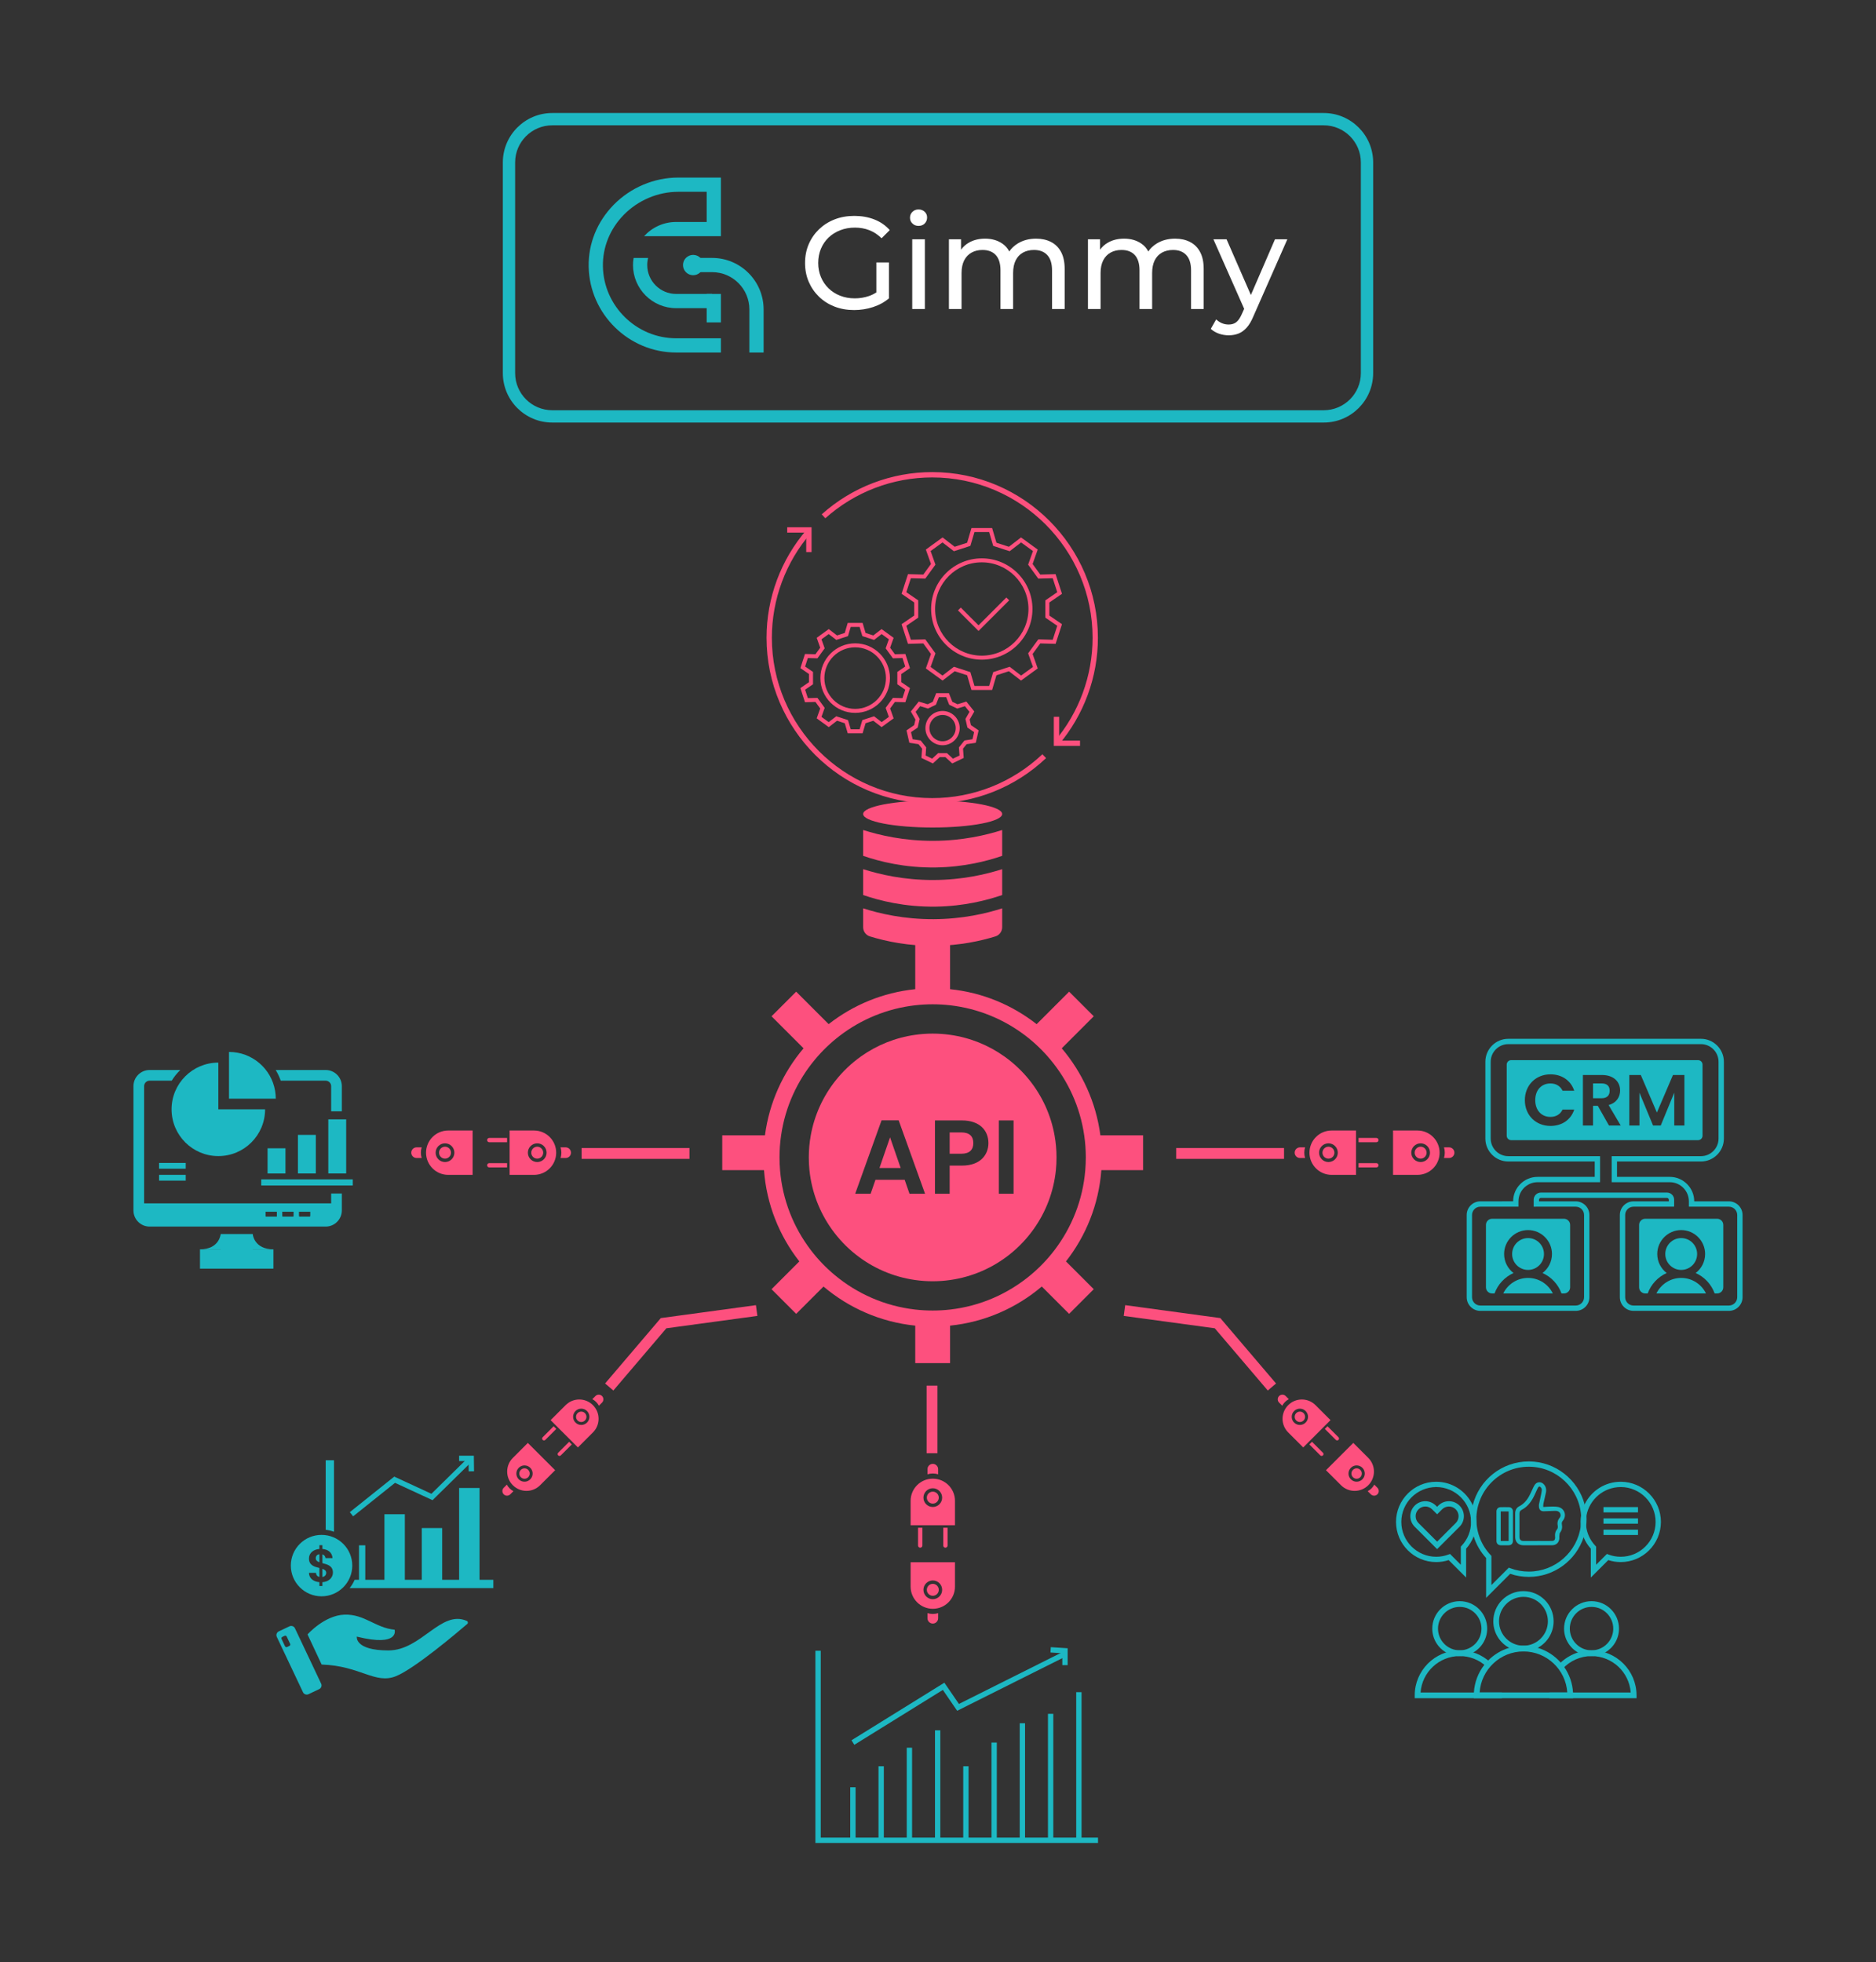<?xml version="1.0" encoding="utf-8"?>
<!-- Generator: Adobe Illustrator 24.1.1, SVG Export Plug-In . SVG Version: 6.00 Build 0)  -->
<svg version="1.1" id="Layer_1" xmlns="http://www.w3.org/2000/svg" xmlns:xlink="http://www.w3.org/1999/xlink" x="0px" y="0px"
	 viewBox="0 0 1600 1673.71" style="enable-background:new 0 0 1600 1673.71;" xml:space="preserve">
<rect x="0" y="0" width="1600" height="1673.71" fill="#333333" stroke="none"/>
<style type="text/css">
	.st0{fill:#1DB8C3;}
	.st1{fill:#FFFFFF;}
	.st2{fill:#FD507E;}
	.st3{fill:none;stroke:#FD507E;stroke-width:12.839;stroke-miterlimit:10;}
	.st4{fill:#FFFFFF;stroke:#FD507E;stroke-width:12.839;stroke-miterlimit:10;}
</style>
<g>
	<g>
		<g>
			<path class="st0" d="M552.78,220.02c-0.53,1.94-0.77,3.97-0.77,6.07c0,13.6,11.09,24.64,24.64,24.64h30.71v12.14h-30.71
				c-20.27,0-36.78-16.51-36.78-36.78c0-2.06,0.16-4.09,0.53-6.07H552.78z"/>
			<path class="st0" d="M614.85,288.56v12.14h-38.2c-40.38,0-73.85-32.82-74.58-73.2c-0.4-19.63,7.2-38.4,21.33-52.81
				c14.49-14.77,34.56-23.23,55.07-23.23h36.38v50.02h-65.51c6.72-7.45,16.47-12.14,27.31-12.14h26.06v-25.74h-24.24
				c-17.28,0-34.19,7.16-46.41,19.59c-11.82,12.06-18.17,27.72-17.85,44.11c0.61,33.79,28.65,61.26,62.44,61.26H614.85z"/>
			<path class="st0" d="M651.27,263.96v36.74h-12.14v-36.74c0-17.52-14.24-31.81-31.77-31.81h-16.19v-12.14h16.19
				C631.6,220.02,651.27,239.72,651.27,263.96z"/>
			<circle class="st0" cx="591.18" cy="226.09" r="8.67"/>
			<rect x="602.71" y="250.73" class="st0" width="12.14" height="24.29"/>
		</g>
		<g>
			<path class="st1" d="M747.41,223.88v29.16l10.76,1.46v-30.62H747.41z M747.41,249.42c-2.02,1.33-4.13,2.37-6.34,3.12
				c-3.86,1.31-7.87,1.96-12.06,1.96c-4.49,0-8.64-0.75-12.45-2.24c-3.82-1.5-7.13-3.61-9.93-6.34c-2.8-2.73-4.97-5.95-6.51-9.65
				c-1.53-3.7-2.3-7.68-2.3-11.94c0-4.34,0.77-8.36,2.3-12.06c1.54-3.7,3.71-6.9,6.51-9.59c2.8-2.7,6.13-4.79,9.98-6.29
				c3.85-1.49,8.02-2.24,12.51-2.24c4.41,0,8.51,0.73,12.28,2.19c3.78,1.46,7.28,3.76,10.49,6.9l6.96-6.96
				c-3.59-4.04-7.97-7.06-13.13-9.08c-5.16-2.02-10.84-3.03-17.05-3.03c-6.13,0-11.74,0.99-16.82,2.97
				c-5.09,1.98-9.52,4.79-13.3,8.41c-3.77,3.63-6.71,7.87-8.8,12.74c-2.1,4.86-3.14,10.2-3.14,16.04c0,5.83,1.04,11.18,3.14,16.04
				c2.09,4.86,5.01,9.1,8.75,12.73c3.74,3.63,8.15,6.43,13.23,8.41c5.09,1.98,10.66,2.97,16.72,2.97c5.53,0,10.9-0.84,16.09-2.52
				c5.2-1.68,9.74-4.17,13.63-7.46l-6.39-8.53C750.38,247.29,748.92,248.43,747.41,249.42z"/>
			<path class="st1" d="M778.03,204.13v59.46h10.77v-59.46H778.03z M788.63,180.63c-1.39-1.3-3.13-1.96-5.22-1.96
				c-2.09,0-3.83,0.67-5.21,2.02c-1.39,1.35-2.08,3.03-2.08,5.05c0,1.94,0.69,3.59,2.08,4.93c1.38,1.35,3.12,2.02,5.21,2.02
				c2.17,0,3.93-0.69,5.27-2.07c1.35-1.38,2.02-3.09,2.02-5.11C790.7,183.57,790.01,181.94,788.63,180.63z"/>
			<path class="st1" d="M904.95,214.9c-2.06-3.81-4.92-6.65-8.58-8.52c-3.67-1.87-7.89-2.81-12.68-2.81
				c-5.98,0-11.22,1.39-15.7,4.15c-3.01,1.86-5.41,4.12-7.2,6.78c-1.45-2.78-3.42-5.02-5.93-6.72c-4.11-2.8-9.01-4.21-14.69-4.21
				c-5.16,0-9.69,1.09-13.57,3.26c-2.87,1.6-5.19,3.67-6.96,6.2v-8.9h-10.32v59.46h10.77v-30.63c0-4.33,0.75-7.96,2.24-10.88
				c1.5-2.91,3.59-5.12,6.29-6.62c2.69-1.49,5.79-2.24,9.31-2.24c4.93,0,8.73,1.46,11.38,4.38c2.65,2.91,3.98,7.25,3.98,13.01v32.98
				h10.77v-30.63c0-4.33,0.73-7.96,2.19-10.88c1.46-2.91,3.53-5.12,6.22-6.62c2.7-1.49,5.84-2.24,9.43-2.24
				c4.86,0,8.63,1.46,11.33,4.38c2.69,2.91,4.03,7.25,4.03,13.01v32.98h10.77v-34.22C908.03,223.54,907,218.72,904.95,214.9z"/>
			<path class="st1" d="M1023.51,214.9c-2.05-3.81-4.91-6.65-8.58-8.52c-3.66-1.87-7.89-2.81-12.67-2.81
				c-5.99,0-11.22,1.39-15.71,4.15c-3,1.86-5.41,4.12-7.2,6.78c-1.45-2.78-3.42-5.02-5.92-6.72c-4.12-2.8-9.01-4.21-14.7-4.21
				c-5.16,0-9.68,1.09-13.57,3.26c-2.86,1.6-5.18,3.66-6.95,6.19v-8.89h-10.32v59.46h10.77v-30.63c0-4.33,0.74-7.96,2.24-10.88
				c1.49-2.91,3.59-5.12,6.28-6.62c2.69-1.49,5.79-2.24,9.31-2.24c4.94,0,8.73,1.46,11.39,4.38c2.65,2.91,3.98,7.25,3.98,13.01
				v32.98h10.77v-30.63c0-4.33,0.73-7.96,2.18-10.88c1.46-2.91,3.54-5.12,6.23-6.62c2.69-1.49,5.83-2.24,9.42-2.24
				c4.86,0,8.64,1.46,11.33,4.38c2.69,2.91,4.04,7.25,4.04,13.01v32.98h10.77v-34.22C1026.6,223.54,1025.57,218.72,1023.51,214.9z"
				/>
			<path class="st1" d="M1066.85,251.64l-20.73-47.51h-11.22l26.23,59.31l0.91,2.05l7.18-8.41L1066.85,251.64z M1087.4,204.13
				l-20.55,47.51l-2.79,6.45l-1.12,1.35l-1.81,4l-1.89,4.18c-1.5,3.44-3.1,5.84-4.82,7.18c-1.72,1.35-3.89,2.02-6.51,2.02
				c-2.02,0-3.93-0.37-5.72-1.12c-1.79-0.75-3.44-1.83-4.94-3.25l-4.59,8.07c1.94,1.8,4.26,3.16,6.95,4.1
				c2.69,0.93,5.46,1.4,8.3,1.4c3.07,0,5.87-0.5,8.41-1.51c2.54-1.01,4.88-2.72,7.01-5.11c2.14-2.39,4.06-5.68,5.78-9.87l28.83-65.4
				H1087.4z"/>
		</g>
	</g>
	<g>
		<g>
			<g>
				<g>
					<path class="st2" d="M1135.72,964.33c-10.44,0-18.91,8.47-18.91,18.92c0,10.45,8.47,18.92,18.91,18.92h20.81v-37.84H1135.72z
						 M1132.99,991.23c-4.41,0-7.99-3.57-7.99-7.98c0-4.41,3.58-7.99,7.99-7.99s7.98,3.58,7.98,7.99
						C1140.97,987.66,1137.4,991.23,1132.99,991.23z"/>
					<path class="st2" d="M1113.09,978.69h-4.34c-2.51,0-4.55,2.04-4.55,4.55s2.04,4.55,4.55,4.55h4.34
						c-0.45-1.44-0.69-2.97-0.69-4.55S1112.64,980.13,1113.09,978.69z"/>
					<path class="st2" d="M1138.09,983.24c0-2.81-2.29-5.1-5.1-5.1c-2.81,0-5.09,2.29-5.09,5.1c0,2.81,2.28,5.1,5.09,5.1
						C1135.81,988.34,1138.09,986.06,1138.09,983.24z"/>
				</g>
				<g>
					<path class="st2" d="M1158.69,974.26v-3.52c0-0.04,0.04-0.08,0.08-0.08h15.1c1.02,0,1.84,0.82,1.84,1.84l0,0
						c0,1.02-0.82,1.84-1.84,1.84h-15.1C1158.72,974.34,1158.69,974.3,1158.69,974.26z"/>
					<path class="st2" d="M1158.69,995.75v-3.52c0-0.04,0.04-0.08,0.08-0.08h15.1c1.02,0,1.84,0.82,1.84,1.84l0,0
						c0,1.02-0.82,1.84-1.84,1.84h-15.1C1158.72,995.83,1158.69,995.79,1158.69,995.75z"/>
				</g>
			</g>
			<g>
				<g>
					<path class="st2" d="M1208.9,964.33h-20.8v37.84h20.8c10.45,0,18.91-8.47,18.91-18.92
						C1227.81,972.8,1219.35,964.33,1208.9,964.33z M1211.64,991.23c-4.42,0-7.99-3.57-7.99-7.98c0-4.41,3.57-7.99,7.99-7.99
						c4.41,0,7.98,3.58,7.98,7.99C1219.62,987.66,1216.05,991.23,1211.64,991.23z"/>
					<path class="st2" d="M1231.54,987.79h4.34c2.51,0,4.55-2.04,4.55-4.55s-2.04-4.55-4.55-4.55h-4.34
						c0.45,1.44,0.69,2.97,0.69,4.55S1231.99,986.36,1231.54,987.79z"/>
					<path class="st2" d="M1206.54,983.24c0,2.81,2.29,5.1,5.1,5.1c2.81,0,5.09-2.29,5.09-5.1c0-2.81-2.28-5.1-5.09-5.1
						C1208.83,978.14,1206.54,980.43,1206.54,983.24z"/>
				</g>
			</g>
		</g>
	</g>
	<g>
		<g>
			<path class="st0" d="M277.76,912.72h-42.64c1.75,2.84,3.21,5.89,4.3,9.1h38.34c2.57,0,4.68,2.11,4.68,4.69v21.47h9.1v-21.47
				C291.54,918.91,285.36,912.72,277.76,912.72z M282.44,1018.06v14.45c0,2.59-2.11,4.68-4.68,4.68h-13.13v0.71H255v-0.71h-4.61
				v0.71h-9.65v-0.71h-4.6v0.71h-9.64v-0.71h-98.91c-2.59,0-4.68-2.09-4.68-4.68v-106c0-2.58,2.09-4.69,4.68-4.69h18.87
				c2.04-3.35,4.5-6.4,7.32-9.1h-26.19c-7.59,0-13.78,6.19-13.78,13.79v106c0,7.59,6.19,13.78,13.78,13.78h150.17
				c7.6,0,13.78-6.19,13.78-13.78v-14.45H282.44z"/>
			<path class="st0" d="M118.36,1026.48v13.12h167.02v-13.12H118.36z M236.14,1037.9h-9.64v-4.28h9.64V1037.9z M250.39,1037.9h-9.65
				v-4.28h9.65V1037.9z M264.63,1037.9H255v-4.28h9.63V1037.9z"/>
			<g>
				<rect x="170.56" y="1065.7" class="st0" width="62.63" height="16.46"/>
				<rect x="188.22" y="1052.71" class="st0" width="27.3" height="22.35"/>
				<path class="st0" d="M188.22,1052.71c0,0-1.07,12.98-17.67,12.98h31.32v-12.98H188.22z"/>
				<path class="st0" d="M215.53,1052.71c0,0,1.07,12.98,17.67,12.98h-31.32v-12.98H215.53z"/>
			</g>
			<rect x="135.67" y="991.98" class="st0" width="22.73" height="4.94"/>
			<rect x="135.67" y="1002.14" class="st0" width="22.73" height="4.94"/>
			<path class="st0" d="M235.19,937.17h-39.88v-39.86c19.77,0,36.18,14.36,39.32,33.22C235.01,932.69,235.19,934.9,235.19,937.17z"
				/>
			<path class="st0" d="M186.21,946.27h39.88c0,22.05-17.84,39.88-39.88,39.88c-22.02,0-39.88-17.84-39.88-39.88
				c0-22.02,17.86-39.86,39.88-39.86V946.27z"/>
			<g>
				<rect x="228.21" y="979.5" class="st0" width="15.26" height="21.49"/>
				<rect x="254.1" y="968.06" class="st0" width="15.26" height="32.92"/>
				<rect x="280" y="954.81" class="st0" width="15.26" height="46.17"/>
				<rect x="222.79" y="1006.01" class="st0" width="78.09" height="5.22"/>
			</g>
		</g>
		<g>
			<path class="st0" d="M284.86,1245.63v60.97c-2.25-0.82-4.62-1.41-7.08-1.68v-59.29H284.86z"/>
			<path class="st0" d="M420.75,1347.6v7.05H298.21c1.73-2.14,3.16-4.51,4.25-7.05H420.75z"/>
			<rect x="306.19" y="1318.16" class="st0" width="5.35" height="34.26"/>
			<rect x="327.88" y="1291.66" class="st0" width="17.4" height="59.47"/>
			<rect x="359.73" y="1303.44" class="st0" width="17.4" height="47.7"/>
			<rect x="391.58" y="1269.27" class="st0" width="17.4" height="81.86"/>
			<polygon class="st0" points="301.19,1293.44 298.35,1289.88 336.25,1259.56 367.95,1274.21 398.68,1244 401.87,1247.24 
				368.9,1279.66 336.9,1264.87 			"/>
			<polygon class="st0" points="399.74,1255.08 399.64,1246.29 391.58,1246.29 391.58,1241.74 404.13,1241.74 404.29,1255.03 			"/>
			<g>
				<path class="st0" d="M273.89,1436.15l-22.32-47.18c-0.82-1.78-2.94-2.53-4.71-1.69l-9.08,4.28c-1.78,0.84-2.53,2.96-1.69,4.73
					l22.32,47.19c0.82,1.75,2.94,2.52,4.71,1.68l9.08-4.3C273.98,1440.02,274.73,1437.93,273.89,1436.15z M246.83,1403.98
					l-1.98,0.94c-0.66,0.31-1.43,0.02-1.75-0.64l-2.96-6.24c-0.29-0.66-0.02-1.45,0.64-1.75l1.96-0.93
					c0.66-0.32,1.45-0.02,1.77,0.64l2.94,6.23C247.77,1402.89,247.49,1403.66,246.83,1403.98z"/>
				<path class="st0" d="M398.13,1382.65c1.04,0.46,1.26,1.85,0.39,2.59c-8.41,7.22-44.94,38.16-60.75,44.53
					c-17.93,7.23-30.25-8.83-63.44-9.9l-12.05-25.7c0,0,14.45-16.33,31.58-16.86s26.23,11.24,42.69,12.85c0,0,4.68,14.99-32.25,5.89
					c0,0-2.01,11.78,26.97,11.78C359.36,1407.83,376.06,1372.9,398.13,1382.65z"/>
			</g>
			<path class="st0" d="M272.41,1325.73v6.87c-1.82-0.64-3.09-1.59-3.09-3.46C269.32,1327.12,270.59,1326.01,272.41,1325.73z"/>
			<path class="st0" d="M278.19,1341.64c0,1.8-1.21,3.19-3.23,3.55v-6.96C276.82,1338.86,278.19,1339.77,278.19,1341.64z"/>
			<path class="st0" d="M274.23,1309.27c-14.47,0-26.19,11.71-26.19,26.18s11.72,26.21,26.19,26.21c14.47,0,26.21-11.74,26.21-26.21
				S288.7,1309.27,274.23,1309.27z M274.95,1349.63v3.23h-2.54v-3.25c-5.12-0.46-8.79-3.19-8.9-7.97h5.96
				c0.16,1.82,1.12,3.07,2.94,3.46v-7.6c-4.1-1.02-8.9-2.18-8.9-8.08c0-4.68,3.73-7.73,8.9-8.14v-3.21h2.54v3.21
				c4.99,0.41,8.31,3.07,8.67,7.8h-6c-0.16-1.54-1.12-2.75-2.67-3.23v7.51c4.15,1.09,8.99,2.16,8.99,8.06
				C283.94,1345.46,280.76,1349.24,274.95,1349.63z"/>
		</g>
		<g>
			<polygon class="st0" points="936.48,1572.06 695.44,1572.06 695.44,1408.11 699.99,1408.11 699.99,1567.51 936.48,1567.51 			"/>
			<rect x="725.15" y="1524.55" class="st0" width="4.55" height="45.23"/>
			<rect x="749.25" y="1506.61" class="st0" width="4.55" height="63.17"/>
			<rect x="773.34" y="1490.82" class="st0" width="4.55" height="78.96"/>
			<rect x="797.43" y="1475.97" class="st0" width="4.55" height="93.82"/>
			<rect x="821.52" y="1506.61" class="st0" width="4.55" height="63.17"/>
			<rect x="845.61" y="1486.41" class="st0" width="4.55" height="83.38"/>
			<rect x="869.7" y="1469.94" class="st0" width="4.55" height="99.84"/>
			<rect x="893.79" y="1461.91" class="st0" width="4.55" height="107.87"/>
			<rect x="917.88" y="1443.44" class="st0" width="4.55" height="126.34"/>
			<polygon class="st0" points="728.63,1488.34 726.23,1484.47 805.43,1435.35 817.85,1453.47 906.55,1409.07 908.59,1413.14 
				816.34,1459.31 804.14,1441.51 			"/>
			<polygon class="st0" points="910.58,1420.36 906.03,1420.36 906.03,1410.24 895.91,1409.58 896.21,1405.04 910.58,1405.98 			"/>
		</g>
		<g>
			<g>
				<path class="st0" d="M1341.59,1443.71c-0.46-8.01-3.15-15.43-7.46-21.65c-0.94-1.35-1.95-2.64-3.03-3.87
					c-5.16-5.86-11.9-10.28-19.56-12.59c-3.86-1.17-7.97-1.8-12.21-1.8s-8.35,0.63-12.22,1.8c-6.86,2.07-12.98,5.83-17.9,10.81
					c-1.14,1.16-2.23,2.39-3.23,3.68c-5.16,6.59-8.41,14.74-8.92,23.62c-0.05,0.8-0.07,1.61-0.07,2.43v2.45h84.67v-2.45
					C1341.66,1445.32,1341.64,1444.51,1341.59,1443.71z M1261.96,1443.69c1.26-19.51,17.54-35,37.37-35c19.82,0,36.1,15.49,37.36,35
					H1261.96z"/>
				<path class="st0" d="M1299.33,1357.24c-14.19,0-25.73,11.54-25.73,25.73c0,9.76,5.47,18.28,13.51,22.63
					c3.64,1.97,7.8,3.09,12.22,3.09c4.42,0,8.57-1.12,12.21-3.09c8.04-4.35,13.51-12.87,13.51-22.63
					C1325.05,1368.78,1313.51,1357.24,1299.33,1357.24z M1299.33,1403.8c-11.49,0-20.84-9.34-20.84-20.83s9.35-20.84,20.84-20.84
					c11.48,0,20.83,9.35,20.83,20.84S1310.81,1403.8,1299.33,1403.8z"/>
				<path class="st0" d="M1395.77,1448.59h-74.32v-4.89h69.34c-1.26-17.33-15.75-31.05-33.39-31.05c-9.33,0-18.32,3.95-24.66,10.84
					l-3.6-3.31c7.26-7.89,17.56-12.41,28.26-12.41c21.16,0,38.37,17.22,38.37,38.39V1448.59z"/>
				<path class="st0" d="M1357.39,1365.8c-12.92,0-23.43,10.51-23.43,23.43c0,8.7,4.77,16.31,11.84,20.34
					c3.42,1.96,7.38,3.08,11.59,3.08c4.22,0,8.18-1.12,11.6-3.09h0.01c7.05-4.05,11.81-11.64,11.81-20.33
					C1380.81,1376.31,1370.3,1365.8,1357.39,1365.8z M1357.39,1407.75c-10.22,0-18.53-8.31-18.53-18.52
					c0-10.22,8.31-18.53,18.53-18.53c10.21,0,18.52,8.31,18.52,18.53C1375.91,1399.44,1367.6,1407.75,1357.39,1407.75z"/>
				<path class="st0" d="M1280.91,1448.59h-74.32v-2.45c0-21.17,17.22-38.39,38.39-38.39c9.72,0,18.99,3.64,26.08,10.26l-3.33,3.58
					c-6.19-5.77-14.26-8.94-22.75-8.94c-17.65,0-32.16,13.72-33.41,31.05h69.34V1448.59z"/>
				<path class="st0" d="M1244.97,1365.8c-12.91,0-23.42,10.51-23.42,23.43c0,8.69,4.76,16.29,11.82,20.33
					c3.42,1.97,7.38,3.09,11.6,3.09h0.01c4.22,0,8.18-1.13,11.6-3.1c7.05-4.03,11.81-11.63,11.81-20.32
					C1268.39,1376.31,1257.89,1365.8,1244.97,1365.8z M1244.97,1407.75c-10.22,0-18.53-8.31-18.53-18.52
					c0-10.22,8.31-18.53,18.53-18.53s18.53,8.31,18.53,18.53C1263.5,1399.44,1255.19,1407.75,1244.97,1407.75z"/>
			</g>
			<path class="st0" d="M1353.04,1292.84c-0.2-3.3-0.73-6.52-1.56-9.62c-5.58-20.91-24.65-36.46-47.26-36.61h-0.34
				c-23.07,0-42.48,15.94-47.8,37.39c-0.94,3.79-1.44,7.76-1.44,11.85c0,5.04,0.76,9.98,2.23,14.68c2.11,6.8,5.7,13.09,10.6,18.45
				v34.01l20.52-20.52c5.08,1.74,10.42,2.63,15.89,2.63c21.76,0,40.26-14.18,46.76-33.78c1.02-3.06,1.74-6.25,2.13-9.54
				c0.24-1.94,0.36-3.92,0.36-5.93C1353.13,1294.84,1353.1,1293.83,1353.04,1292.84z M1303.88,1340.57
				c-5.42,0-10.69-0.95-15.67-2.83l-1.37-0.52l-14.85,14.85v-24.88l-0.62-0.65c-7.87-8.31-12.21-19.2-12.21-30.69
				c0-24.66,20.06-44.72,44.72-44.72h0.32c23.41,0.16,42.64,18.51,44.28,41.53c0.08,1.05,0.12,2.12,0.12,3.19
				c0,1.99-0.13,3.96-0.39,5.88C1345.33,1323.62,1326.55,1340.57,1303.88,1340.57z"/>
			<path class="st0" d="M1382.52,1263.94h-0.23c-13.52,0-25.24,7.87-30.81,19.28c-1.43,2.93-2.46,6.11-3,9.44
				c-0.3,1.8-0.45,3.65-0.45,5.54c0,1.19,0.06,2.37,0.18,3.53c0.34,3.32,1.16,6.55,2.43,9.59c1.45,3.53,3.52,6.82,6.13,9.72v24.62
				l14.89-14.89c3.41,1.12,6.98,1.69,10.63,1.69c18.89,0,34.26-15.37,34.26-34.26C1416.55,1279.43,1401.29,1264.06,1382.52,1263.94z
				 M1382.29,1327.93c-3.6,0-7.11-0.63-10.42-1.88l-1.37-0.52l-9.21,9.22v-15.5l-0.62-0.65c-4.4-4.65-7.15-10.52-7.9-16.82
				c-0.15-1.18-0.22-2.38-0.22-3.58c0-1.83,0.17-3.62,0.49-5.36c2.53-13.85,14.69-24.38,29.32-24.38h0.14
				c16.28,0.11,29.53,13.45,29.53,29.74C1412.03,1314.59,1398.69,1327.93,1382.29,1327.93z"/>
			<path class="st0" d="M1256.08,1284c-5.41-11.82-17.35-20.06-31.18-20.06h-0.23c-18.77,0.12-34.03,15.49-34.03,34.26
				c0,18.89,15.37,34.26,34.26,34.26c3.65,0,7.22-0.57,10.63-1.69l14.89,14.89v-24.62c2.8-3.12,4.97-6.68,6.45-10.51
				c1.5-3.89,2.29-8.06,2.29-12.33C1259.16,1293.14,1258.06,1288.33,1256.08,1284z M1246.52,1318.6l-0.62,0.65v15.5l-9.21-9.22
				l-1.37,0.52c-3.31,1.25-6.82,1.88-10.42,1.88c-16.4,0-29.74-13.34-29.74-29.73c0-16.29,13.25-29.63,29.67-29.74l0.07-2.26v2.26
				c16.4,0,29.74,13.34,29.74,29.74C1254.64,1305.83,1251.76,1313.08,1246.52,1318.6z"/>
			<rect x="1367.57" y="1285.55" class="st0" width="29.44" height="4.52"/>
			<rect x="1367.57" y="1295.19" class="st0" width="29.44" height="4.52"/>
			<rect x="1367.57" y="1304.82" class="st0" width="29.44" height="4.52"/>
			<path class="st0" d="M1244.78,1284.3c-2.41-2.43-5.62-3.76-9.03-3.76c-0.01,0-0.01,0-0.01,0c-3.41,0-6.62,1.33-9.03,3.75
				c0,0-0.48,0.49-1.04,1.04l-1.04-1.04c-2.42-2.42-5.63-3.75-9.02-3.75c-3.4,0-6.61,1.33-9.03,3.75c-2.41,2.41-3.74,5.62-3.74,9.02
				c0,3.41,1.33,6.62,3.74,9.03l19.1,19.09l19.1-19.09c2.41-2.41,3.73-5.61,3.73-9.03C1248.51,1289.9,1247.18,1286.7,1244.78,1284.3
				z M1241.58,1299.14l-15.9,15.9l-15.9-15.9c-1.56-1.55-2.41-3.62-2.41-5.83c0-2.2,0.85-4.26,2.41-5.82
				c1.57-1.57,3.64-2.43,5.83-2.43c2.19,0,4.25,0.86,5.83,2.44l4.26,4.21l4.21-4.22c0.78-0.78,1.69-1.39,2.67-1.8
				c0.99-0.42,2.06-0.63,3.16-0.63c2.21,0,4.28,0.86,5.84,2.43c1.55,1.55,2.41,3.62,2.41,5.82
				C1243.99,1295.52,1243.13,1297.59,1241.58,1299.14z"/>
			<g>
				<path class="st0" d="M1334.29,1290.05c-0.82-2.37-2.87-4.09-5.47-4.61c-1.41-0.28-2.85-0.32-4.07-0.32h-0.97
					c-2.46,0.03-4.98,0.19-7.31,0.33c-0.17,0-0.24-0.03-0.25-0.03c-0.01-0.01-0.04-0.09-0.04-0.29c0.02-0.95,0.04-1.93,0.23-2.82
					c0.28-1.34,0.6-2.67,0.92-4c0.4-1.67,0.79-3.34,1.13-5.02c0.62-3.09-0.1-5.63-2.14-7.53c-0.98-0.91-2.19-1.41-3.39-1.41
					c-1.37,0-2.65,0.62-3.63,1.76c-0.63,0.74-1.05,1.6-1.46,2.44l-0.16,0.33c-0.45,0.93-0.89,1.88-1.32,2.82
					c-0.79,1.72-1.61,3.5-2.55,5.14c-2.13,3.69-4.8,6.33-8.16,8.08c-2.22,1.15-3.39,3.22-3.39,5.97l-0.01,4.14
					c0,5.41-0.01,10.82,0.01,16.23c0.02,4.1,2.81,6.86,6.95,6.87h11.95l0.88-0.02h11.6c3.49-0.02,5.84-2.06,6.28-5.46
					c0.06-0.46,0.04-0.93,0.01-1.4c-0.02-0.36-0.05-0.72,0-1.07l0.09-0.71c0.08-0.82,0.17-1.66,0.51-2.1
					c1.59-2.06,2.09-4.35,1.55-7.18c-0.21-1.11,0.05-2.1,0.76-2.94C1334.6,1295.17,1335.14,1292.48,1334.29,1290.05z
					 M1330.23,1294.63c-1.62,1.89-2.19,4.13-1.7,6.66c0.29,1.5,0.04,2.61-0.81,3.62c-1.39,1.65-1.51,3.66-1.47,5.21
					c0.01,0.22,0.03,0.44,0.05,0.66c0.02,0.22,0.04,0.44,0.04,0.66c-0.01,2.15-0.84,2.99-2.98,3.01c-1.62,0.01-3.24,0.01-4.86,0.01
					l-7.3-0.01l-0.91,0.03h-10.94c-2.24,0-3.43-1.17-3.43-3.39v-6.87c0.01-4.36,0.01-8.72-0.01-13.09c0-1.57,0.59-2.55,1.98-3.28
					c3.82-2,6.94-5.23,9.54-9.89c0.91-1.62,1.68-3.34,2.42-5c0.38-0.85,0.76-1.7,1.16-2.54l0.12-0.25c0.29-0.61,0.56-1.19,0.93-1.64
					c0.27-0.34,0.56-0.51,0.86-0.51c0.28,0,0.59,0.15,0.9,0.43c0.83,0.76,1.22,1.69,1.14,2.69c-0.1,1.24-0.36,2.52-0.62,3.76
					l-0.11,0.52c-0.29,1.41-0.6,2.83-0.9,4.24c-0.25,1.12-0.49,2.24-0.73,3.37c-0.11,0.53-0.12,1.08-0.11,1.54
					c0.04,3.06,1.37,4.55,4.08,4.55c0.15,0,0.31,0,0.47-0.01c3.06-0.16,6.13-0.28,9.41-0.34c1.38,0,2.4,0.3,3.23,0.95
					c0.72,0.56,1.19,1.45,1.29,2.42C1331.06,1293.07,1330.79,1293.98,1330.23,1294.63z"/>
				<path class="st0" d="M1290.34,1289.27c-0.01-2.17-1.38-3.6-3.5-3.64c-1.18-0.02-2.36-0.03-3.55-0.03c-1.15,0-2.3,0.01-3.46,0.03
					c-2.11,0.05-3.53,1.51-3.53,3.65c-0.01,8.39-0.01,16.77,0,25.16c0,2.22,1.46,3.67,3.7,3.69h6.46c2.54-0.01,3.88-1.36,3.89-3.9
					v-16.3C1290.35,1295.04,1290.35,1292.16,1290.34,1289.27z M1286.69,1314.03c0,0.2,0,0.34-0.01,0.44
					c-0.1,0.01-0.25,0.01-0.46,0.01l-3.45-0.01c-0.8,0-1.59,0.01-2.45,0.03c-0.21,0-0.31-0.03-0.33-0.03c0,0,0,0-0.01,0.01
					c-0.01-0.04-0.04-0.14-0.04-0.39c0.02-8.14,0.02-16.27,0-24.41c0-0.28,0.04-0.38,0.04-0.38c0.02-0.02,0.11-0.05,0.35-0.05v-0.9
					l0.05,0.9c0.77,0.02,1.53,0.02,2.29,0.02l3.55-0.01c0.22,0,0.36,0.01,0.46,0.02c0.01,0.09,0.01,0.23,0.01,0.45V1314.03z"/>
			</g>
		</g>
		<g>
			<g>
				<g>
					<circle class="st0" cx="1303.24" cy="1069.67" r="13.58"/>
					<path class="st0" d="M1324.38,1103.32h-42.3c3.82-7.83,11.88-13.24,21.16-13.24
						C1312.52,1090.08,1320.56,1095.49,1324.38,1103.32z"/>
					<path class="st0" d="M1339.12,1044.85v53.24c0,2.89-2.34,5.23-5.23,5.23h-2.12c-2.8-7.78-8.69-14.08-16.18-17.43
						c4.89-3.73,8.05-9.6,8.05-16.22c0-11.24-9.17-20.41-20.41-20.41c-11.26,0-20.41,9.17-20.41,20.41c0,6.62,3.16,12.49,8.03,16.22
						c-7.49,3.37-13.38,9.67-16.18,17.43h-2.12c-2.87,0-5.21-2.34-5.21-5.23v-53.24c0-2.89,2.34-5.23,5.21-5.23h61.32
						C1336.78,1039.61,1339.12,1041.96,1339.12,1044.85z"/>
					<circle class="st0" cx="1433.86" cy="1069.67" r="13.58"/>
					<path class="st0" d="M1455,1103.32h-42.3c3.82-7.83,11.88-13.24,21.16-13.24S1451.18,1095.49,1455,1103.32z"/>
					<path class="st0" d="M1469.74,1044.85v53.24c0,2.89-2.34,5.23-5.23,5.23h-2.12c-2.8-7.78-8.69-14.08-16.18-17.43
						c4.89-3.73,8.05-9.6,8.05-16.22c0-11.24-9.17-20.41-20.41-20.41c-11.26,0-20.41,9.17-20.41,20.41c0,6.62,3.16,12.49,8.03,16.22
						c-7.49,3.37-13.38,9.67-16.18,17.43h-2.12c-2.87,0-5.21-2.34-5.21-5.23v-53.24c0-2.89,2.34-5.23,5.21-5.23h61.32
						C1467.4,1039.61,1469.74,1041.96,1469.74,1044.85z"/>
				</g>
				<path class="st0" d="M1474.54,1024.76h-29.58v-0.03c0-11.5-9.35-20.85-20.85-20.85h-44.99v-13.11h71.57
					c10.79,0,19.57-8.78,19.57-19.57v-65.53c0-10.78-8.78-19.56-19.57-19.56H1286.4c-10.79,0-19.56,8.78-19.56,19.56v65.53
					c0,10.79,8.77,19.57,19.56,19.57h73.71v13.11h-48.74c-11.5,0-20.85,9.36-20.85,20.86l-27.98,0.02
					c-6.41,0-11.63,5.22-11.63,11.65v70.12c0,6.42,5.22,11.65,11.63,11.65h81.38c6.42,0,11.65-5.23,11.65-11.65v-70.12
					c0-6.43-5.23-11.65-11.65-11.65c0,0-23.74,0-31.32,0v-1.36c0-0.87,0.71-1.58,1.59-1.58h107.53c0.87,0,1.58,0.71,1.58,1.58v1.36
					h-30.12c-6.43,0-11.65,5.22-11.65,11.65v70.12c0,6.42,5.22,11.65,11.65,11.65h81.36c6.42,0,11.65-5.23,11.65-11.65v-70.12
					C1486.19,1029.98,1480.96,1024.76,1474.54,1024.76z M1481.64,1106.53c0,3.91-3.19,7.1-7.1,7.1h-81.36c-3.92,0-7.1-3.19-7.1-7.1
					v-70.12c0-3.92,3.18-7.1,7.1-7.1h34.61l0.06-2.21v-3.7c0-3.38-2.75-6.14-6.13-6.14h-107.53c-3.38,0-6.14,2.76-6.14,6.14v5.92
					l2.28-0.01c0.69,0,33.59,0,33.59,0c3.91,0,7.1,3.18,7.1,7.1v70.12c0,3.91-3.19,7.1-7.1,7.1h-81.38c-3.91,0-7.08-3.19-7.08-7.1
					v-70.12c0-3.92,3.17-7.1,7.08-7.1h32.53v-4.57c0-8.99,7.31-16.31,16.3-16.31h53.29v-22.21h-78.26
					c-8.28,0-15.01-6.74-15.01-15.02v-65.53c0-8.27,6.73-15.01,15.01-15.01h164.29c8.28,0,15.02,6.74,15.02,15.01v65.53
					c0,8.28-6.74,15.02-15.02,15.02h-76.12v22.21h49.54c8.99,0,16.3,7.31,16.3,16.3v4.58h34.13c3.91,0,7.1,3.18,7.1,7.1V1106.53z"/>
			</g>
			<path class="st0" d="M1365.9,924.15h-7.24v12.65h7.24c4.8,0,6.96-2.53,6.96-6.42C1372.86,926.56,1370.7,924.15,1365.9,924.15z
				 M1365.9,924.15h-7.24v12.65h7.24c4.8,0,6.96-2.53,6.96-6.42C1372.86,926.56,1370.7,924.15,1365.9,924.15z M1365.9,924.15h-7.24
				v12.65h7.24c4.8,0,6.96-2.53,6.96-6.42C1372.86,926.56,1370.7,924.15,1365.9,924.15z M1365.9,924.15h-7.24v12.65h7.24
				c4.8,0,6.96-2.53,6.96-6.42C1372.86,926.56,1370.7,924.15,1365.9,924.15z M1448.24,904.31h-159.4c-2.1,0-3.8,1.71-3.8,3.82v60.61
				c0,2.1,1.7,3.83,3.8,3.83h159.4c2.11,0,3.82-1.71,3.82-3.83v-60.61C1452.06,906.02,1450.35,904.31,1448.24,904.31z
				 M1322.31,952.73c4.61,0,8.32-2.03,10.37-6.24h9.94c-2.91,8.9-10.69,13.95-20.27,13.95c-12.4,0-21.84-9.06-21.84-21.98
				c0-12.9,9.44-22.05,21.84-22.05c9.58,0,17.36,5.15,20.27,13.97h-9.94c-2.05-4.14-5.76-6.19-10.37-6.19
				c-7.54,0-12.93,5.51-12.93,14.27C1309.38,947.17,1314.77,952.73,1322.31,952.73z M1372.25,960.07l-9.51-16.79h-4.08v16.79h-8.64
				v-43.09h16.17c10.38,0,15.57,5.99,15.57,13.22c0,5.23-2.89,10.56-9.81,12.4l10.31,17.47H1372.25z M1436.59,960.07h-8.65v-28.03
				l-11.53,28.03h-6.56l-11.6-28.03v28.03h-8.64v-43.09h9.8l13.72,32.04l13.7-32.04h9.76V960.07z M1365.9,924.15h-7.24v12.65h7.24
				c4.8,0,6.96-2.53,6.96-6.42C1372.86,926.56,1370.7,924.15,1365.9,924.15z M1365.9,924.15h-7.24v12.65h7.24
				c4.8,0,6.96-2.53,6.96-6.42C1372.86,926.56,1370.7,924.15,1365.9,924.15z M1365.9,924.15h-7.24v12.65h7.24
				c4.8,0,6.96-2.53,6.96-6.42C1372.86,926.56,1370.7,924.15,1365.9,924.15z M1365.9,924.15h-7.24v12.65h7.24
				c4.8,0,6.96-2.53,6.96-6.42C1372.86,926.56,1370.7,924.15,1365.9,924.15z M1365.9,924.15h-7.24v12.65h7.24
				c4.8,0,6.96-2.53,6.96-6.42C1372.86,926.56,1370.7,924.15,1365.9,924.15z"/>
		</g>
	</g>
	<g>
		<polygon class="st2" points="759.11,970.17 768.16,996.33 750.07,996.33 		"/>
		<path class="st2" d="M819.89,965.96h-9.94v18.19h9.94c7.08,0,10.22-3.5,10.22-9.06C830.11,969.36,826.97,965.96,819.89,965.96z
			 M819.89,965.96h-9.94v18.19h9.94c7.08,0,10.22-3.5,10.22-9.06C830.11,969.36,826.97,965.96,819.89,965.96z M899.4,968.45
			c-3.14-17.5-10.6-33.5-21.23-46.87c-6.19-7.76-13.47-14.66-21.57-20.43c-13.44-9.56-29.21-16.04-46.3-18.43
			c-4.84-0.69-9.8-1.05-14.85-1.05s-10.01,0.36-14.86,1.05c-17.09,2.39-32.85,8.87-46.3,18.43c-8.12,5.77-15.38,12.67-21.57,20.45
			c-10.62,13.35-18.09,29.35-21.23,46.85c-1.11,6.12-1.68,12.39-1.68,18.83c0,3.67,0.18,7.31,0.55,10.88
			c1.91,18.61,8.64,35.79,18.95,50.28c5.75,8.1,12.65,15.38,20.43,21.57c14.38,11.42,31.78,19.18,50.85,21.86
			c4.85,0.69,9.81,1.05,14.86,1.05s10.01-0.36,14.85-1.05c19.05-2.68,36.45-10.44,50.83-21.86c7.78-6.19,14.68-13.45,20.45-21.57
			c10.31-14.49,17.05-31.67,18.96-50.28c0.36-3.57,0.54-7.21,0.54-10.88C901.08,980.84,900.51,974.57,899.4,968.45z M775.69,1018.28
			l-4.12-11.91h-24.91l-4.12,11.91h-13.17l22.49-62.63h14.6l22.49,62.63H775.69z M820.43,994.27h-10.48v24.01h-12.54v-62.54h23.02
			c15.05,0,22.58,8.51,22.58,19.35C843.01,984.59,836.56,994.27,820.43,994.27z M864.45,1018.28h-12.54v-62.54h12.54V1018.28z
			 M819.89,965.96h-9.94v18.19h9.94c7.08,0,10.22-3.5,10.22-9.06C830.11,969.36,826.97,965.96,819.89,965.96z"/>
		<path class="st2" d="M938.49,968.45c-3.69-28.08-15.45-53.63-32.95-74.24l27.3-27.31l-21-21l-27.71,27.72
			c-20.79-16.32-46.16-27.01-73.83-29.83v-39.95h-29.71v39.95c-27.67,2.82-53.04,13.51-73.85,29.8l-27.69-27.69l-21.02,21
			l27.3,27.31c-17.48,20.61-29.24,46.16-32.92,74.24h-36.43v29.71h35.61c2.18,29.24,13.1,56.04,30.14,77.83l-23.7,23.71l21.02,21.02
			l23.3-23.29c21.59,18.26,48.59,30.32,78.24,33.35v31.99h29.71v-31.99c29.65-3.03,56.66-15.09,78.22-33.38l23.32,23.32l21-21.02
			l-23.7-23.71c17.06-21.79,27.98-48.59,30.17-77.83h35.6v-29.71H938.49z M925.61,998.16c-2.09,25.46-11.56,48.87-26.19,68.12
			c-6.03,7.92-12.92,15.11-20.57,21.45c-19.04,15.84-42.66,26.39-68.55,29.33c-4.87,0.55-9.83,0.84-14.85,0.84
			c-5.03,0-9.99-0.29-14.86-0.84c-25.89-2.94-49.51-13.49-68.55-29.33c-7.65-6.34-14.56-13.56-20.57-21.47
			c-14.65-19.25-24.09-42.64-26.19-68.1c-0.29-3.57-0.45-7.21-0.45-10.88c0-6.39,0.45-12.69,1.36-18.83
			c3.53-24.35,13.79-46.51,28.81-64.57c6.34-7.65,13.56-14.54,21.45-20.57c18.23-13.88,40.2-23.07,64.14-25.8
			c4.87-0.55,9.83-0.84,14.86-0.84c5.02,0,9.98,0.29,14.85,0.84c23.92,2.73,45.89,11.92,64.12,25.8
			c7.92,6.03,15.1,12.92,21.45,20.57c15.04,18.06,25.3,40.22,28.83,64.57c0.91,6.14,1.36,12.44,1.36,18.83
			C926.06,990.95,925.9,994.59,925.61,998.16z"/>
	</g>
	<g>
		<g>
			<path class="st2" d="M854.74,790.9c0,3.62-2.33,6.8-5.79,7.87c-12.73,3.91-29.96,7.67-50.5,8.01
				c-23.37,0.38-42.78-3.8-56.53-8.02c-3.45-1.06-5.76-4.25-5.76-7.86v-16.08c13.88,4.44,34.59,9.34,60.02,9.25
				c24.71-0.09,44.88-4.87,58.56-9.25V790.9z"/>
			<path class="st2" d="M854.74,763.46c-13.06,4.49-32.44,9.5-56.29,9.9c-26.85,0.44-48.48-5.15-62.29-9.9c0-7.35,0-14.71,0-22.06
				c13.88,4.44,34.59,9.34,60.02,9.25c24.71-0.09,44.88-4.87,58.56-9.25C854.74,748.76,854.74,756.11,854.74,763.46z"/>
			<path class="st2" d="M854.74,730.05c-13.06,4.49-32.44,9.5-56.29,9.9c-26.85,0.44-48.48-5.15-62.29-9.9c0-7.35,0-14.71,0-22.06
				c13.88,4.44,34.59,9.34,60.02,9.25c24.71-0.09,44.88-4.87,58.56-9.25C854.74,715.34,854.74,722.69,854.74,730.05z"/>
			<ellipse class="st2" cx="795.45" cy="694.36" rx="59.29" ry="11.52"/>
		</g>
	</g>
	<rect x="1003.15" y="979.28" class="st2" width="91.98" height="9.25"/>
	<g>
		<g>
			<g>
				<g>
					<path class="st2" d="M795.57,1261.31c-10.45,0-18.92,8.47-18.92,18.91v20.81h37.83v-20.81
						C814.48,1269.78,806.02,1261.31,795.57,1261.31z M795.57,1285.47c-4.42,0-7.99-3.57-7.99-7.98c0-4.42,3.57-7.99,7.99-7.99
						c4.41,0,7.98,3.57,7.98,7.99C803.55,1281.9,799.98,1285.47,795.57,1285.47z"/>
					<path class="st2" d="M800.12,1257.58v-4.34c0-2.51-2.04-4.55-4.55-4.55c-2.51,0-4.55,2.04-4.55,4.55v4.34
						c1.44-0.45,2.97-0.69,4.55-0.69C797.15,1256.89,798.68,1257.13,800.12,1257.58z"/>
					<path class="st2" d="M795.57,1282.58c2.81,0,5.1-2.29,5.1-5.1c0-2.81-2.29-5.09-5.1-5.09c-2.81,0-5.1,2.28-5.1,5.09
						C790.47,1280.3,792.76,1282.58,795.57,1282.58z"/>
				</g>
				<g>
					<path class="st2" d="M804.56,1303.18h3.52c0.04,0,0.08,0.04,0.08,0.08v15.1c0,1.02-0.82,1.84-1.84,1.84l0,0
						c-1.02,0-1.84-0.82-1.84-1.84v-15.1C804.48,1303.21,804.51,1303.18,804.56,1303.18z"/>
					<path class="st2" d="M783.07,1303.18h3.52c0.04,0,0.08,0.04,0.08,0.08v15.1c0,1.02-0.82,1.84-1.84,1.84l0,0
						c-1.02,0-1.84-0.82-1.84-1.84v-15.1C782.99,1303.21,783.02,1303.18,783.07,1303.18z"/>
				</g>
			</g>
			<g>
				<g>
					<path class="st2" d="M776.65,1332.59v20.81c0,10.44,8.47,18.91,18.92,18.91s18.91-8.47,18.91-18.91v-20.81H776.65z
						 M795.57,1364.12c-4.42,0-7.99-3.57-7.99-7.99c0-4.41,3.57-7.98,7.99-7.98c4.41,0,7.98,3.57,7.98,7.98
						C803.55,1360.55,799.98,1364.12,795.57,1364.12z"/>
					<path class="st2" d="M791.02,1376.03v4.34c0,2.51,2.04,4.55,4.55,4.55c2.51,0,4.55-2.04,4.55-4.55v-4.34
						c-1.44,0.45-2.97,0.69-4.55,0.69C793.99,1376.72,792.46,1376.48,791.02,1376.03z"/>
					<path class="st2" d="M795.57,1351.03c-2.81,0-5.1,2.29-5.1,5.1c0,2.81,2.29,5.09,5.1,5.09c2.81,0,5.1-2.28,5.1-5.09
						C800.67,1353.32,798.38,1351.03,795.57,1351.03z"/>
				</g>
			</g>
		</g>
	</g>
	<rect x="790.28" y="1181.95" class="st2" width="9.25" height="57.66"/>
	<g>
		<g>
			<g>
				<g>
					<path class="st2" d="M455.45,964.33h-20.81v37.84h20.81c10.44,0,18.91-8.47,18.91-18.92
						C474.36,972.8,465.89,964.33,455.45,964.33z M458.18,991.23c-4.41,0-7.98-3.57-7.98-7.98c0-4.41,3.57-7.99,7.98-7.99
						s7.99,3.58,7.99,7.99C466.17,987.66,462.59,991.23,458.18,991.23z"/>
					<path class="st2" d="M478.09,978.69h4.34c2.51,0,4.55,2.04,4.55,4.55s-2.04,4.55-4.55,4.55h-4.34
						c0.45-1.44,0.69-2.97,0.69-4.55S478.53,980.13,478.09,978.69z"/>
					<path class="st2" d="M453.09,983.24c0-2.81,2.29-5.1,5.1-5.1c2.81,0,5.09,2.29,5.09,5.1c0,2.81-2.28,5.1-5.09,5.1
						C455.37,988.34,453.09,986.06,453.09,983.24z"/>
				</g>
				<g>
					<path class="st2" d="M432.49,974.26v-3.52c0-0.04-0.04-0.08-0.08-0.08h-15.1c-1.02,0-1.84,0.82-1.84,1.84l0,0
						c0,1.02,0.82,1.84,1.84,1.84h15.1C432.45,974.34,432.49,974.3,432.49,974.26z"/>
					<path class="st2" d="M432.49,995.75v-3.52c0-0.04-0.04-0.08-0.08-0.08h-15.1c-1.02,0-1.84,0.82-1.84,1.84l0,0
						c0,1.02,0.82,1.84,1.84,1.84h15.1C432.45,995.83,432.49,995.79,432.49,995.75z"/>
				</g>
			</g>
			<g>
				<g>
					<path class="st2" d="M382.27,964.33c-10.44,0-18.91,8.47-18.91,18.92c0,10.45,8.47,18.92,18.91,18.92h20.81v-37.84H382.27z
						 M379.53,991.23c-4.41,0-7.98-3.57-7.98-7.98c0-4.41,3.57-7.99,7.98-7.99c4.42,0,7.99,3.58,7.99,7.99
						C387.52,987.66,383.95,991.23,379.53,991.23z"/>
					<path class="st2" d="M359.64,987.79h-4.34c-2.51,0-4.55-2.04-4.55-4.55s2.04-4.55,4.55-4.55h4.34
						c-0.45,1.44-0.69,2.97-0.69,4.55S359.19,986.36,359.64,987.79z"/>
					<path class="st2" d="M384.64,983.24c0,2.81-2.29,5.1-5.1,5.1c-2.81,0-5.09-2.29-5.09-5.1c0-2.81,2.28-5.1,5.09-5.1
						C382.35,978.14,384.64,980.43,384.64,983.24z"/>
				</g>
			</g>
		</g>
	</g>
	<rect x="496.05" y="979.28" class="st2" width="91.98" height="9.25"/>
	<g>
		<g>
			<path class="st2" d="M902.79,635.45l-3.47-2.95c20.97-24.67,32.52-56.1,32.52-88.49c0-75.41-61.35-136.76-136.76-136.76
				c-33.71,0-66.1,12.38-91.2,34.85l-3.04-3.39c25.93-23.22,59.4-36.01,94.23-36.01c77.92,0,141.31,63.39,141.31,141.31
				C936.39,577.48,924.45,609.95,902.79,635.45z"/>
			<path class="st2" d="M795.07,685.33c-77.92,0-141.31-63.39-141.31-141.31c0-33.94,12.22-66.75,34.41-92.38l3.44,2.98
				c-21.47,24.81-33.3,56.56-33.3,89.41c0,75.41,61.35,136.76,136.76,136.76c35.09,0,68.47-13.29,93.97-37.42l3.13,3.31
				C865.82,671.59,831.34,685.33,795.07,685.33z"/>
			<polygon class="st2" points="692.17,470.92 687.62,470.92 687.62,454.32 671.4,454.32 671.4,449.77 692.17,449.77 			"/>
			<polygon class="st2" points="921.13,636.27 898.78,636.27 898.78,611.44 903.33,611.44 903.33,631.72 921.13,631.72 			"/>
			<path class="st2" d="M894.97,513.9l10.78-7.38l-5.45-16.76l-13.06,0.36l-6.55-9.03l4.37-12.3l-14.25-10.36l-10.35,7.97
				l-10.61-3.45l-3.69-12.53h-17.62l-3.69,12.53l-10.61,3.45l-10.36-7.97l-14.25,10.36l4.38,12.3l-6.56,9.03l-13.06-0.36
				l-5.44,16.76l10.77,7.38v11.16l-10.77,7.38l5.44,16.76l13.06-0.36l6.56,9.02l-4.38,12.31l14.25,10.35l10.36-7.96l10.61,3.45
				l3.69,12.53h17.62l3.69-12.53l10.61-3.45l10.35,7.96l14.25-10.35l-4.37-12.31l6.55-9.02l13.06,0.36l5.45-16.76l-10.78-7.38V513.9
				z M901.71,533.81l-3.87,11.91l-11.4-0.32l-0.95,0.04l-8.62,11.87l4.12,11.6l-10.12,7.35l-9.75-7.5l-14.04,4.56l-3.47,11.8h-12.52
				l-3.48-11.8l-14.03-4.56l-9.75,7.5l-10.13-7.35l4.13-11.6l-8.68-11.93l-12.3,0.34l-3.87-11.91l10.16-6.95V512.1l-10.16-6.95
				l3.87-11.9l12.3,0.33l8.68-11.93l-4.13-11.6l10.13-7.35l9.75,7.5l14.03-4.56l3.48-11.8h12.52l3.47,11.8l14.04,4.56l9.75-7.5
				l10.12,7.35l-4.12,11.6l8.67,11.93l12.3-0.33l3.87,11.9l-10.15,6.95v14.76L901.71,533.81z"/>
			<path class="st2" d="M837.35,476.26c-23.83,0-43.22,19.39-43.22,43.22c0,23.83,19.39,43.22,43.22,43.22
				c23.83,0,43.22-19.39,43.22-43.22C880.57,495.65,861.18,476.26,837.35,476.26z M837.35,559.28c-21.95,0-39.81-17.85-39.81-39.8
				c0-21.95,17.86-39.81,39.81-39.81s39.8,17.86,39.8,39.81C877.15,541.43,859.3,559.28,837.35,559.28z"/>
			<path class="st2" d="M768.72,574.96l7.36-5.04l-3.92-12.08l-8.92,0.24l-4.07-5.6l2.99-8.4l-10.28-7.47l-7.07,5.44l-6.59-2.14
				l-2.52-8.56H723l-2.52,8.56l-6.59,2.14l-7.06-5.44l-10.28,7.47l2.99,8.4l-4.07,5.6l-8.92-0.24l-3.92,12.08l7.35,5.04v6.93
				l-7.35,5.04l3.92,12.08l8.92-0.25l4.07,5.61l-2.99,8.4l10.28,7.47l7.06-5.45l6.59,2.14l2.52,8.56h12.7l2.52-8.56l6.59-2.14
				l7.07,5.45l10.28-7.47l-2.99-8.4l4.07-5.61l8.92,0.25l3.92-12.08l-7.36-5.04V574.96z M772.05,588.3l-2.35,7.22l-8.16-0.22
				l-6.19,8.51l2.74,7.7l-6.15,4.46l-6.47-4.98l-10.01,3.26l-2.31,7.83h-7.59l-2.31-7.83l-10.01-3.26l-6.47,4.98l-6.15-4.46
				l2.74-7.7l-6.19-8.51l-8.16,0.22l-2.35-7.22l6.74-4.61v-10.53l-6.74-4.62l2.35-7.22l8.16,0.23l6.19-8.52l-2.74-7.69l6.15-4.47
				l6.47,4.99l10.01-3.26l2.31-7.83h7.59l2.31,7.83l10.01,3.26l6.47-4.99l6.15,4.47l-2.74,7.69l6.19,8.52l8.16-0.23l2.35,7.22
				l-6.74,4.62v10.53L772.05,588.3z"/>
			<path class="st2" d="M729.35,548.76c-16.35,0-29.66,13.31-29.66,29.66c0,16.36,13.31,29.67,29.66,29.67
				c16.36,0,29.67-13.31,29.67-29.67C759.02,562.07,745.71,548.76,729.35,548.76z M729.35,604.68c-14.47,0-26.25-11.78-26.25-26.26
				c0-14.47,11.78-26.25,26.25-26.25c14.48,0,26.26,11.78,26.26,26.25C755.61,592.9,743.83,604.68,729.35,604.68z"/>
			<path class="st2" d="M828.11,618.55l-1.09-4.77l3.94-6.86l-6.76-8.48l-7.57,2.31l-4.41-2.12l-2.9-7.36h-10.86l-2.9,7.36
				l-4.41,2.12l-7.57-2.31l-6.76,8.48l3.94,6.86l-1.09,4.77l-6.53,4.47l2.42,10.58l7.82,1.2l3.05,3.83l-0.58,7.89l9.78,4.71
				l5.82-5.37h4.88l5.82,5.37l9.78-4.71l-0.58-7.89l3.05-3.83l7.82-1.2l2.42-10.58L828.11,618.55z M829.41,630.58l-6.84,1.05
				l-4.72,5.91l0.5,6.91l-5.59,2.69l-5.09-4.7h-7.56l-5.09,4.7l-5.59-2.69l0.5-6.91l-4.72-5.91l-6.85-1.05l-1.38-6.05l5.72-3.92
				l1.68-7.37l-3.45-6.01l3.87-4.85l6.63,2.03l6.81-3.28l2.54-6.45H807l2.54,6.45l6.81,3.28l6.63-2.03l3.87,4.85l-3.45,6.01
				l1.68,7.37l5.72,3.92L829.41,630.58z"/>
			<path class="st2" d="M803.89,606.46c-8.07,0-14.63,6.56-14.63,14.62c0,8.07,6.56,14.63,14.63,14.63
				c8.06,0,14.63-6.56,14.63-14.63C818.52,613.02,811.95,606.46,803.89,606.46z M803.89,632.3c-6.18,0-11.21-5.03-11.21-11.22
				c0-6.18,5.03-11.21,11.21-11.21s11.21,5.03,11.21,11.21C815.1,627.27,810.07,632.3,803.89,632.3z"/>
			<polygon class="st2" points="834.56,538.22 817.03,520.68 819.44,518.27 834.56,533.39 858.29,509.66 860.71,512.07 			"/>
		</g>
	</g>
	<g>
		<g>
			<g>
				<g>
					<g>
						<path class="st2" d="M1121.96,1198.59c-6.43-6.43-16.85-6.43-23.28,0c-6.43,6.43-6.43,16.86-0.01,23.28l12.81,12.81
							l23.28-23.29L1121.96,1198.59z M1113.55,1213.46c-2.72,2.72-7.12,2.72-9.83,0c-2.72-2.71-2.72-7.11,0-9.83
							c2.71-2.71,7.11-2.71,9.83,0C1116.26,1206.35,1116.26,1210.75,1113.55,1213.46z"/>
						<path class="st2" d="M1099.19,1193.5l-2.67-2.67c-1.54-1.54-4.05-1.55-5.6,0c-1.55,1.55-1.54,4.06,0,5.6l2.67,2.67
							c0.61-1.16,1.4-2.25,2.38-3.22C1096.94,1194.9,1098.03,1194.11,1099.19,1193.5z"/>
						<path class="st2" d="M1111.78,1211.68c1.73-1.73,1.73-4.55,0-6.28c-1.73-1.73-4.54-1.73-6.27,0.01
							c-1.73,1.73-1.74,4.54-0.01,6.27C1107.23,1213.41,1110.04,1213.41,1111.78,1211.68z"/>
					</g>
					<g>
						<path class="st2" d="M1129.98,1218.83l2.16-2.16c0.03-0.03,0.07-0.03,0.1,0l9.3,9.3c0.63,0.63,0.63,1.64,0,2.26l0,0
							c-0.63,0.63-1.64,0.63-2.26,0l-9.3-9.3C1129.95,1218.9,1129.95,1218.85,1129.98,1218.83z"/>
						<path class="st2" d="M1116.76,1232.05l2.16-2.16c0.03-0.03,0.07-0.03,0.1,0l9.3,9.3c0.63,0.63,0.63,1.64,0,2.26l0,0
							c-0.63,0.63-1.64,0.63-2.26,0l-9.3-9.3C1116.73,1232.12,1116.73,1232.08,1116.76,1232.05z"/>
					</g>
				</g>
				<g>
					<g>
						<path class="st2" d="M1167,1243.62l-12.81-12.8l-23.29,23.28l12.81,12.81c6.43,6.43,16.85,6.43,23.28,0
							C1173.42,1260.47,1173.42,1250.05,1167,1243.62z M1161.95,1261.86c-2.72,2.72-7.11,2.72-9.83,0c-2.71-2.71-2.71-7.11,0-9.82
							c2.72-2.72,7.11-2.72,9.83,0C1164.67,1254.75,1164.67,1259.15,1161.95,1261.86z"/>
						<path class="st2" d="M1166.49,1271.99l2.67,2.67c1.54,1.54,4.05,1.55,5.6,0c1.55-1.55,1.54-4.06,0-5.6l-2.67-2.67
							c-0.61,1.16-1.4,2.25-2.38,3.22C1168.74,1270.59,1167.65,1271.38,1166.49,1271.99z"/>
						<path class="st2" d="M1153.9,1253.81c-1.73,1.73-1.73,4.55,0,6.28c1.73,1.73,4.54,1.73,6.27-0.01
							c1.73-1.73,1.74-4.54,0.01-6.27S1155.63,1252.08,1153.9,1253.81z"/>
					</g>
				</g>
			</g>
		</g>
		<polygon class="st2" points="1081.26,1186.12 1036.05,1133.03 958.42,1122.48 959.66,1113.31 1040.8,1124.34 1088.31,1180.12 		
			"/>
	</g>
	<g>
		<g>
			<g>
				<g>
					<g>
						<path class="st2" d="M505.69,1198.59c-6.43-6.43-16.85-6.43-23.28,0l-12.8,12.8l23.28,23.29l12.81-12.81
							C512.13,1215.45,512.13,1205.02,505.69,1198.59z M500.65,1213.46c-2.71,2.72-7.11,2.72-9.83,0c-2.71-2.71-2.71-7.11,0-9.83
							c2.72-2.71,7.12-2.71,9.83,0C503.37,1206.35,503.37,1210.75,500.65,1213.46z"/>
						<path class="st2" d="M505.19,1193.5l2.67-2.67c1.54-1.54,4.05-1.55,5.6,0s1.54,4.06,0,5.6l-2.67,2.67
							c-0.61-1.16-1.4-2.25-2.38-3.22C507.44,1194.9,506.35,1194.11,505.19,1193.5z"/>
						<path class="st2" d="M492.6,1211.68c-1.73-1.73-1.73-4.55,0-6.28s4.54-1.73,6.27,0.01c1.73,1.73,1.74,4.54,0.01,6.27
							C497.15,1213.41,494.34,1213.41,492.6,1211.68z"/>
					</g>
					<g>
						<path class="st2" d="M474.4,1218.83l-2.16-2.16c-0.03-0.03-0.07-0.03-0.1,0l-9.3,9.3c-0.63,0.63-0.63,1.64,0,2.26l0,0
							c0.63,0.63,1.64,0.63,2.26,0l9.3-9.3C474.43,1218.9,474.43,1218.85,474.4,1218.83z"/>
						<path class="st2" d="M487.62,1232.05l-2.16-2.16c-0.03-0.03-0.07-0.03-0.1,0l-9.3,9.3c-0.63,0.63-0.63,1.64,0,2.26l0,0
							c0.63,0.63,1.64,0.63,2.26,0l9.3-9.3C487.65,1232.12,487.65,1232.08,487.62,1232.05z"/>
					</g>
				</g>
				<g>
					<g>
						<path class="st2" d="M450.18,1230.82l-12.8,12.8c-6.43,6.43-6.43,16.85,0,23.29c6.43,6.43,16.86,6.43,23.28,0l12.81-12.81
							L450.18,1230.82z M452.25,1261.86c-2.71,2.72-7.11,2.72-9.83,0c-2.71-2.71-2.71-7.11,0-9.82c2.72-2.72,7.12-2.72,9.83,0
							C454.97,1254.75,454.97,1259.15,452.25,1261.86z"/>
						<path class="st2" d="M437.89,1271.99l-2.67,2.67c-1.54,1.54-4.05,1.55-5.6,0c-1.55-1.55-1.54-4.06,0-5.6l2.67-2.67
							c0.61,1.16,1.4,2.25,2.38,3.22C435.64,1270.59,436.73,1271.38,437.89,1271.99z"/>
						<path class="st2" d="M450.48,1253.81c1.73,1.73,1.73,4.55,0,6.28c-1.73,1.73-4.54,1.73-6.27-0.01
							c-1.73-1.73-1.74-4.54-0.01-6.27S448.75,1252.08,450.48,1253.81z"/>
					</g>
				</g>
			</g>
		</g>
		<polygon class="st2" points="523.12,1186.12 516.07,1180.12 563.58,1124.34 644.72,1113.31 645.96,1122.48 568.33,1133.03 		"/>
	</g>
	<path class="st0" d="M1128.99,96.4H471c-23.24,0-42.14,18.91-42.14,42.15v179.74c0,23.24,18.9,42.15,42.14,42.15h657.99
		c23.24,0,42.15-18.91,42.15-42.15V138.55C1171.14,115.31,1152.23,96.4,1128.99,96.4z M1160.64,318.29
		c0,17.45-14.2,31.65-31.65,31.65H471c-17.45,0-31.65-14.2-31.65-31.65V138.55c0-17.45,14.2-31.65,31.65-31.65h657.99
		c17.45,0,31.65,14.2,31.65,31.65V318.29z"/>
</g>
</svg>

